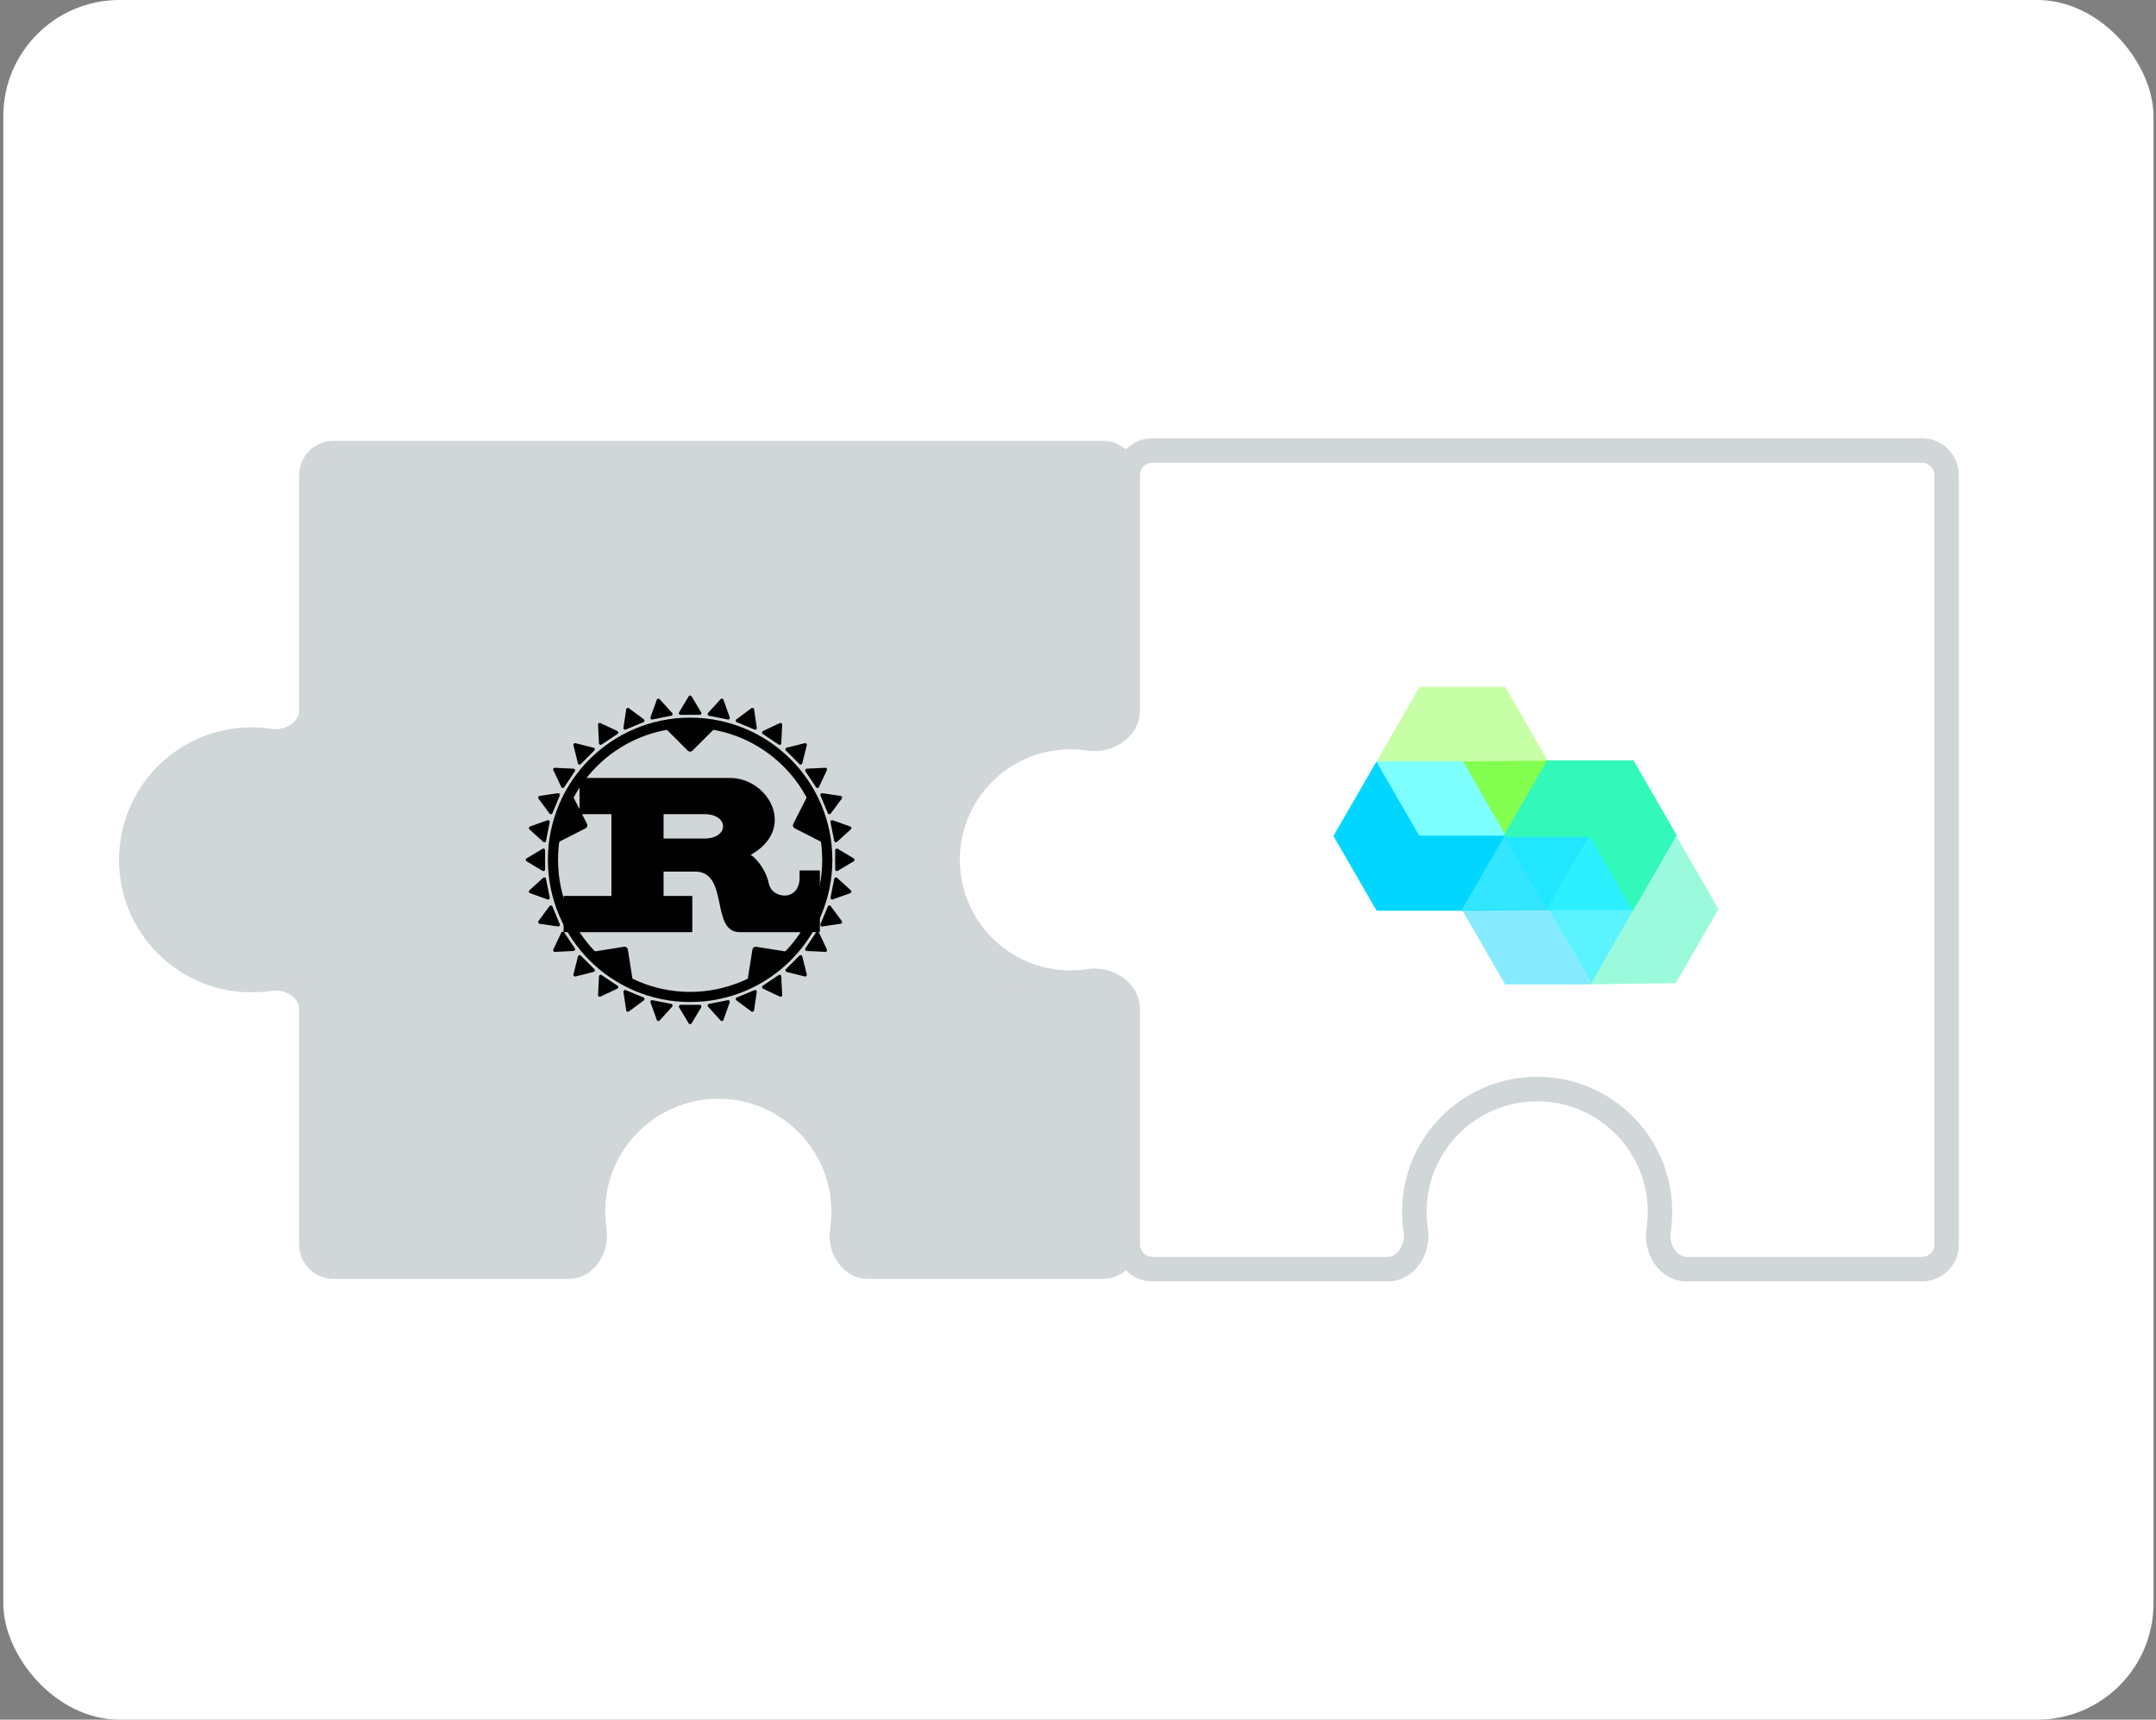 <svg width="371" height="296" viewBox="0 0 371 296" fill="none" xmlns="http://www.w3.org/2000/svg">
<rect x="0" y="0" width="371" height="296" fill="#808080" stroke="none"/>
<rect x="0.568" width="370" height="296" rx="20" fill="white"/>
<path fill-rule="evenodd" clip-rule="evenodd" d="M144.492 211.822C144.009 214.97 146.132 218.453 149.316 218.453L189.831 218.453C192.166 218.453 194.059 216.56 194.059 214.225L194.059 81.774C194.059 79.44 192.166 77.547 189.831 77.547L57.38 77.547C55.046 77.547 53.153 79.44 53.153 81.774L53.153 122.286C53.153 125.471 49.67 127.594 46.522 127.11C45.468 126.948 44.387 126.864 43.288 126.864C31.615 126.864 22.152 136.327 22.152 148C22.152 159.673 31.614 169.136 43.288 169.136C44.387 169.136 45.468 169.052 46.522 168.89C49.67 168.407 53.153 170.529 53.153 173.714L53.153 214.225C53.153 216.56 55.046 218.453 57.38 218.453L97.888 218.453C101.073 218.453 103.195 214.97 102.712 211.822C102.55 210.768 102.466 209.689 102.466 208.589C102.466 196.916 111.929 187.454 123.602 187.454C135.275 187.454 144.738 196.916 144.738 208.589C144.738 209.689 144.654 210.768 144.492 211.822Z" fill="#D1D6D9"/>
<path d="M102.712 211.822L104.363 211.569L102.712 211.822ZM46.522 168.89L46.776 170.541L46.522 168.89ZM46.522 127.11L46.776 125.459L46.522 127.11ZM144.492 211.822L146.143 212.076L144.492 211.822ZM189.831 220.123L149.316 220.123L149.316 216.782L189.831 216.782L189.831 220.123ZM195.729 81.774L195.729 214.225L192.388 214.225L192.388 81.774L195.729 81.774ZM57.38 75.877L189.831 75.877L189.831 79.217L57.38 79.217L57.38 75.877ZM51.483 122.286L51.483 81.774L54.823 81.774L54.823 122.286L51.483 122.286ZM43.288 125.194C44.472 125.194 45.638 125.284 46.776 125.459L46.269 128.761C45.298 128.612 44.302 128.534 43.288 128.534L43.288 125.194ZM20.482 148C20.482 135.405 30.692 125.194 43.288 125.194L43.288 128.534C32.537 128.534 23.822 137.249 23.822 148L20.482 148ZM43.288 170.806C30.692 170.806 20.482 160.595 20.482 148L23.822 148C23.822 158.751 32.537 167.466 43.288 167.466L43.288 170.806ZM46.776 170.541C45.638 170.716 44.472 170.806 43.288 170.806L43.288 167.466C44.302 167.466 45.298 167.388 46.269 167.239L46.776 170.541ZM51.483 214.225L51.483 173.714L54.823 173.714L54.823 214.225L51.483 214.225ZM97.888 220.123L57.38 220.123L57.38 216.782L97.888 216.782L97.888 220.123ZM104.137 208.589C104.137 209.604 104.214 210.598 104.363 211.569L101.061 212.076C100.887 210.938 100.796 209.774 100.796 208.589L104.137 208.589ZM123.602 189.124C112.852 189.124 104.137 197.839 104.137 208.589L100.796 208.589C100.796 195.994 111.007 185.783 123.602 185.783L123.602 189.124ZM143.068 208.589C143.068 197.839 134.353 189.124 123.602 189.124L123.602 185.783C136.198 185.783 146.408 195.994 146.408 208.589L143.068 208.589ZM142.841 211.569C142.99 210.598 143.068 209.604 143.068 208.589L146.408 208.589C146.408 209.774 146.318 210.938 146.143 212.076L142.841 211.569ZM97.888 216.782C98.817 216.782 99.672 216.284 100.299 215.372C100.935 214.446 101.236 213.215 101.061 212.076L104.363 211.569C104.671 213.577 104.153 215.661 103.052 217.263C101.942 218.88 100.143 220.123 97.888 220.123L97.888 216.782ZM54.823 214.225C54.823 215.638 55.968 216.782 57.38 216.782L57.38 220.123C54.123 220.123 51.483 217.483 51.483 214.225L54.823 214.225ZM46.269 167.239C48.277 166.931 50.361 167.449 51.964 168.55C53.58 169.66 54.823 171.458 54.823 173.714L51.483 173.714C51.483 172.784 50.984 171.93 50.072 171.303C49.146 170.667 47.915 170.366 46.776 170.541L46.269 167.239ZM54.823 122.286C54.823 124.542 53.58 126.34 51.964 127.45C50.361 128.551 48.277 129.069 46.269 128.761L46.776 125.459C47.915 125.634 49.146 125.333 50.072 124.697C50.984 124.07 51.483 123.216 51.483 122.286L54.823 122.286ZM57.38 79.217C55.968 79.217 54.823 80.362 54.823 81.774L51.483 81.774C51.483 78.517 54.123 75.877 57.38 75.877L57.38 79.217ZM192.388 81.774C192.388 80.362 191.244 79.217 189.831 79.217L189.831 75.877C193.088 75.877 195.729 78.517 195.729 81.774L192.388 81.774ZM149.316 220.123C147.061 220.123 145.262 218.88 144.152 217.263C143.052 215.661 142.533 213.577 142.841 211.569L146.143 212.076C145.968 213.215 146.27 214.446 146.906 215.372C147.532 216.284 148.387 216.782 149.316 216.782L149.316 220.123ZM189.831 216.782C191.244 216.782 192.388 215.638 192.388 214.225L195.729 214.225C195.729 217.483 193.088 220.123 189.831 220.123L189.831 216.782Z" fill="#D1D6D9"/>
<path d="M114.09 140.041H121.226C125.617 140.041 125.617 144.432 121.226 144.432H114.09V140.041ZM97.074 160.35H119.03V154.312H114.09V149.921H119.579C125.617 149.921 122.324 160.35 127.264 160.35H140.987V149.921H137.693V151.019C137.693 155.41 132.753 154.861 132.204 152.117C131.655 149.372 129.46 147.177 128.911 147.177C137.144 142.785 132.204 134.003 125.617 134.003H99.819V140.041H105.308V154.312H97.074V160.35Z" fill="black" stroke="black" stroke-width="0.194" stroke-linejoin="round"/>
<path d="M118.755 171.603C131.791 171.603 142.358 161.035 142.358 148C142.358 134.964 131.791 124.397 118.755 124.397C105.72 124.397 95.152 134.964 95.152 148C95.152 161.035 105.72 171.603 118.755 171.603Z" stroke="black" stroke-width="1.746"/>
<path d="M144.004 149.646L146.748 148L144.004 146.353V149.646Z" fill="black" stroke="black" stroke-width="0.582" stroke-linejoin="round"/>
<path d="M143.199 154.541L146.212 153.461L143.842 151.311L143.199 154.541Z" fill="black" stroke="black" stroke-width="0.582" stroke-linejoin="round"/>
<path d="M141.455 159.184L144.62 158.713L142.715 156.141L141.455 159.184Z" fill="black" stroke="black" stroke-width="0.582" stroke-linejoin="round"/>
<path d="M138.832 163.397L142.029 163.553L140.662 160.659L138.832 163.397Z" fill="black" stroke="black" stroke-width="0.582" stroke-linejoin="round"/>
<path d="M135.445 167.019L138.55 167.795L137.773 164.69L135.445 167.019Z" fill="black" stroke="black" stroke-width="0.582" stroke-linejoin="round"/>
<path d="M131.414 169.909L134.308 171.276L134.152 168.079L131.414 169.909Z" fill="black" stroke="black" stroke-width="0.582" stroke-linejoin="round"/>
<path d="M126.895 171.958L129.466 173.863L129.938 170.697L126.895 171.958Z" fill="black" stroke="black" stroke-width="0.582" stroke-linejoin="round"/>
<path d="M122.065 173.086L124.215 175.456L125.295 172.443L122.065 173.086Z" fill="black" stroke="black" stroke-width="0.582" stroke-linejoin="round"/>
<path d="M117.111 173.25L118.758 175.994L120.404 173.25H117.111Z" fill="black" stroke="black" stroke-width="0.582" stroke-linejoin="round"/>
<path d="M112.213 172.443L113.293 175.456L115.443 173.085L112.213 172.443Z" fill="black" stroke="black" stroke-width="0.582" stroke-linejoin="round"/>
<path d="M107.571 170.697L108.042 173.863L110.613 171.958L107.571 170.697Z" fill="black" stroke="black" stroke-width="0.582" stroke-linejoin="round"/>
<path d="M103.361 168.079L103.206 171.276L106.1 169.909L103.361 168.079Z" fill="black" stroke="black" stroke-width="0.582" stroke-linejoin="round"/>
<path d="M99.738 164.69L98.961 167.795L102.066 167.018L99.738 164.69Z" fill="black" stroke="black" stroke-width="0.582" stroke-linejoin="round"/>
<path d="M96.846 160.659L95.479 163.553L98.676 163.397L96.846 160.659Z" fill="black" stroke="black" stroke-width="0.582" stroke-linejoin="round"/>
<path d="M94.796 156.141L92.891 158.713L96.057 159.184L94.796 156.141Z" fill="black" stroke="black" stroke-width="0.582" stroke-linejoin="round"/>
<path d="M93.668 151.311L91.297 153.461L94.311 154.541L93.668 151.311Z" fill="black" stroke="black" stroke-width="0.582" stroke-linejoin="round"/>
<path d="M93.506 146.353L90.761 148L93.506 149.647V146.353Z" fill="black" stroke="black" stroke-width="0.582" stroke-linejoin="round"/>
<path d="M94.314 141.459L91.301 142.538L93.672 144.689L94.314 141.459Z" fill="black" stroke="black" stroke-width="0.582" stroke-linejoin="round"/>
<path d="M96.059 136.816L92.893 137.287L94.799 139.859L96.059 136.816Z" fill="black" stroke="black" stroke-width="0.582" stroke-linejoin="round"/>
<path d="M98.675 132.603L95.479 132.447L96.846 135.341L98.675 132.603Z" fill="black" stroke="black" stroke-width="0.582" stroke-linejoin="round"/>
<path d="M102.063 128.981L98.958 128.205L99.734 131.31L102.063 128.981Z" fill="black" stroke="black" stroke-width="0.582" stroke-linejoin="round"/>
<path d="M106.096 126.091L103.202 124.723L103.357 127.92L106.096 126.091Z" fill="black" stroke="black" stroke-width="0.582" stroke-linejoin="round"/>
<path d="M110.613 124.042L108.041 122.137L107.57 125.302L110.613 124.042Z" fill="black" stroke="black" stroke-width="0.582" stroke-linejoin="round"/>
<path d="M115.445 122.914L113.294 120.544L112.215 123.557L115.445 122.914Z" fill="black" stroke="black" stroke-width="0.582" stroke-linejoin="round"/>
<path d="M120.403 122.75L118.756 120.006L117.109 122.75H120.403Z" fill="black" stroke="black" stroke-width="0.582" stroke-linejoin="round"/>
<path d="M125.295 123.557L124.215 120.544L122.064 122.914L125.295 123.557Z" fill="black" stroke="black" stroke-width="0.582" stroke-linejoin="round"/>
<path d="M129.941 125.302L129.47 122.137L126.898 124.042L129.941 125.302Z" fill="black" stroke="black" stroke-width="0.582" stroke-linejoin="round"/>
<path d="M134.152 127.92L134.308 124.724L131.414 126.091L134.152 127.92Z" fill="black" stroke="black" stroke-width="0.582" stroke-linejoin="round"/>
<path d="M137.772 131.31L138.548 128.205L135.443 128.981L137.772 131.31Z" fill="black" stroke="black" stroke-width="0.582" stroke-linejoin="round"/>
<path d="M140.664 135.341L142.031 132.447L138.834 132.603L140.664 135.341Z" fill="black" stroke="black" stroke-width="0.582" stroke-linejoin="round"/>
<path d="M142.715 139.859L144.621 137.287L141.455 136.816L142.715 139.859Z" fill="black" stroke="black" stroke-width="0.582" stroke-linejoin="round"/>
<path d="M143.838 144.689L146.208 142.538L143.195 141.459L143.838 144.689Z" fill="black" stroke="black" stroke-width="0.582" stroke-linejoin="round"/>
<path d="M114.912 124.946L118.754 128.788L122.597 124.946H114.912Z" fill="black" stroke="black" stroke-width="1.164" stroke-linejoin="round"/>
<path d="M139.494 137.222L137.027 142.063L141.869 144.53L139.494 137.222Z" fill="black" stroke="black" stroke-width="1.164" stroke-linejoin="round"/>
<path d="M135.414 164.393L130.047 163.543L129.197 168.91L135.414 164.393Z" fill="black" stroke="black" stroke-width="1.164" stroke-linejoin="round"/>
<path d="M108.314 168.91L107.464 163.543L102.097 164.393L108.314 168.91Z" fill="black" stroke="black" stroke-width="1.164" stroke-linejoin="round"/>
<path d="M95.643 144.53L100.484 142.063L98.017 137.222L95.643 144.53Z" fill="black" stroke="black" stroke-width="1.164" stroke-linejoin="round"/>
<path fill-rule="evenodd" clip-rule="evenodd" d="M194.061 81.774C194.061 79.44 195.954 77.547 198.288 77.547L330.74 77.547C333.074 77.547 334.967 79.44 334.967 81.774L334.967 214.226C334.967 216.56 333.074 218.453 330.74 218.453L290.224 218.453C287.04 218.453 284.917 214.97 285.4 211.822C285.562 210.768 285.646 209.689 285.646 208.589C285.646 196.916 276.183 187.453 264.51 187.453C252.837 187.453 243.374 196.916 243.374 208.589C243.374 209.689 243.458 210.768 243.62 211.822C244.103 214.97 241.98 218.453 238.796 218.453L198.288 218.453C195.954 218.453 194.061 216.56 194.061 214.226L194.061 173.714C194.061 170.529 190.578 168.407 187.43 168.89C186.376 169.052 185.296 169.136 184.196 169.136C172.523 169.136 163.06 159.673 163.06 148C163.06 136.327 172.523 126.864 184.196 126.864C185.296 126.864 186.376 126.948 187.43 127.11C190.578 127.593 194.061 125.471 194.061 122.286L194.061 81.774Z" fill="white"/>
<path d="M187.43 168.89L187.751 170.976L187.43 168.89ZM198.288 218.453L198.288 216.343L198.288 218.453ZM243.62 211.822L245.705 211.502L243.62 211.822ZM238.796 218.453L238.796 220.563L238.796 218.453ZM187.43 127.11L187.751 125.024L187.43 127.11ZM330.74 75.437L198.288 75.437L198.288 79.657L330.74 79.657L330.74 75.437ZM337.077 214.226L337.077 81.774L332.857 81.774L332.857 214.226L337.077 214.226ZM290.224 220.563L330.74 220.563L330.74 216.343L290.224 216.343L290.224 220.563ZM283.536 208.589C283.536 209.581 283.46 210.554 283.314 211.502L287.486 212.142C287.664 210.983 287.756 209.796 287.756 208.589L283.536 208.589ZM264.51 189.564C275.018 189.564 283.536 198.082 283.536 208.589L287.756 208.589C287.756 195.751 277.348 185.343 264.51 185.343L264.51 189.564ZM245.484 208.589C245.484 198.082 254.002 189.564 264.51 189.564L264.51 185.343C251.672 185.343 241.264 195.751 241.264 208.589L245.484 208.589ZM245.705 211.502C245.56 210.554 245.484 209.581 245.484 208.589L241.264 208.589C241.264 209.796 241.356 210.983 241.534 212.142L245.705 211.502ZM198.288 220.563L238.796 220.563L238.796 216.343L198.288 216.343L198.288 220.563ZM191.951 173.714L191.951 214.226L196.171 214.226L196.171 173.714L191.951 173.714ZM184.196 171.246C185.403 171.246 186.59 171.154 187.751 170.976L187.11 166.804C186.161 166.95 185.188 167.026 184.196 167.026L184.196 171.246ZM160.95 148C160.95 160.838 171.357 171.246 184.196 171.246L184.196 167.026C173.688 167.026 165.17 158.508 165.17 148L160.95 148ZM184.196 124.754C171.357 124.754 160.95 135.162 160.95 148L165.17 148C165.17 137.492 173.688 128.974 184.196 128.974L184.196 124.754ZM187.751 125.024C186.59 124.846 185.403 124.754 184.196 124.754L184.196 128.974C185.188 128.974 186.161 129.05 187.11 129.196L187.751 125.024ZM191.951 81.774L191.951 122.286L196.171 122.286L196.171 81.774L191.951 81.774ZM196.171 173.714C196.171 171.284 194.83 169.361 193.121 168.187C191.429 167.025 189.233 166.478 187.11 166.804L187.751 170.976C188.776 170.818 189.894 171.091 190.731 171.666C191.551 172.229 191.951 172.959 191.951 173.714L196.171 173.714ZM198.288 216.343C197.119 216.343 196.171 215.395 196.171 214.226L191.951 214.226C191.951 217.726 194.788 220.563 198.288 220.563L198.288 216.343ZM290.224 216.343C289.469 216.343 288.739 215.943 288.176 215.123C287.601 214.286 287.328 213.167 287.486 212.142L283.314 211.502C282.989 213.625 283.536 215.821 284.697 217.513C285.871 219.221 287.794 220.563 290.224 220.563L290.224 216.343ZM241.534 212.142C241.691 213.167 241.419 214.286 240.844 215.123C240.281 215.943 239.551 216.343 238.796 216.343L238.796 220.563C241.226 220.563 243.149 219.221 244.323 217.513C245.484 215.821 246.031 213.625 245.705 211.502L241.534 212.142ZM187.11 129.196C189.233 129.522 191.429 128.975 193.121 127.813C194.83 126.639 196.171 124.716 196.171 122.286L191.951 122.286C191.951 123.041 191.551 123.771 190.731 124.334C189.894 124.909 188.776 125.182 187.751 125.024L187.11 129.196ZM332.857 214.226C332.857 215.395 331.909 216.343 330.74 216.343L330.74 220.563C334.24 220.563 337.077 217.726 337.077 214.226L332.857 214.226ZM198.288 75.437C194.788 75.437 191.951 78.274 191.951 81.774L196.171 81.774C196.171 80.605 197.119 79.657 198.288 79.657L198.288 75.437ZM330.74 79.657C331.909 79.657 332.857 80.605 332.857 81.774L337.077 81.774C337.077 78.274 334.24 75.437 330.74 75.437L330.74 79.657Z" fill="#D1D6D9"/>
<path d="M266.281 131.036L258.969 143.727H258.92L251.682 131.16L266.281 131.036Z" fill="#83FF50" stroke="#83FF50" stroke-width="0.248" stroke-miterlimit="5.333"/>
<mask id="mask0_1646_811" style="mask-type:luminance" maskUnits="userSpaceOnUse" x="232" y="116" width="40" height="18">
<path d="M271.275 133.32H232.012V116.043H271.275V133.32Z" fill="white"/>
</mask>
<g mask="url(#mask0_1646_811)">
<g opacity="0.83">
<path d="M266.356 130.965L266.331 131.014H266.306V131.039L251.682 131.163V131.138H237.033L236.934 130.965L244.295 118.224H259.019L266.356 130.965Z" fill="#96FF5B" fill-opacity="0.647"/>
</g>
</g>
<path d="M266.321 131.017L259.009 143.708H258.984L266.297 131.017H266.321Z" fill="white"/>
<path d="M259.016 143.892L258.991 143.941L251.654 156.632H236.956L229.594 143.892L236.956 131.151H237.03L244.268 143.718H258.917L259.016 143.892Z" fill="#00D6FF" stroke="#00D6FF" stroke-width="0.248" stroke-miterlimit="5.333"/>
<path d="M258.911 143.717H244.286L237.023 131.149H251.673L258.911 143.717Z" fill="#7DFFFF" stroke="#7DFFFF" stroke-width="0.248" stroke-miterlimit="5.333"/>
<path d="M266.39 156.318L266.514 156.516H266.29L260.713 156.566L251.666 156.64L259.003 143.949H273.553L266.39 156.318Z" fill="#32E6FF" stroke="#32E6FF" stroke-width="0.248" stroke-miterlimit="5.333"/>
<mask id="mask1_1646_811" style="mask-type:luminance" maskUnits="userSpaceOnUse" x="247" y="139" width="31" height="35">
<path d="M277.624 173.698H247.904V139.69H277.624V173.698Z" fill="white"/>
</mask>
<g mask="url(#mask1_1646_811)">
<g opacity="0.86">
<path d="M273.92 169.069L273.697 169.441H258.999L251.637 156.7L251.662 156.651L258.999 143.96H259.023L251.686 156.626L260.734 156.552L266.336 156.502H266.559L273.772 169.069H273.92Z" fill="#00D5FF" fill-opacity="0.545"/>
</g>
</g>
<path d="M266.394 156.318L266.518 156.516H266.295L259.057 143.949H273.557L266.394 156.318Z" fill="#20E6FF" stroke="#20E6FF" stroke-width="0.248" stroke-miterlimit="5.333"/>
<path d="M280.939 156.516H266.513L266.389 156.318L273.527 143.949H273.676L280.939 156.516Z" fill="#2AF0FF" stroke="#2AF0FF" stroke-width="0.248" stroke-miterlimit="5.333"/>
<mask id="mask2_1646_811" style="mask-type:luminance" maskUnits="userSpaceOnUse" x="264" y="154" width="20" height="18">
<path d="M283.493 171.17H264.109V154.439H283.493V171.17Z" fill="white"/>
</mask>
<g mask="url(#mask2_1646_811)">
<g opacity="0.95">
<path d="M281.057 156.691L273.918 169.059H273.769L266.531 156.517H280.957L281.057 156.691Z" fill="#29EFFF" fill-opacity="0.8"/>
</g>
</g>
<path d="M288.376 143.769L281.014 156.509H280.939L273.702 143.942H259.052L258.953 143.769L258.978 143.719L266.29 131.028V131.003H281.014L288.252 143.545L288.376 143.769Z" fill="#32F8B9" stroke="#32F8B9" stroke-width="0.248" stroke-miterlimit="5.333"/>
<mask id="mask3_1646_811" style="mask-type:luminance" maskUnits="userSpaceOnUse" x="269" y="139" width="31" height="35">
<path d="M299.413 173.696H269.99V139.465H299.413V173.696Z" fill="white"/>
</mask>
<g mask="url(#mask3_1646_811)">
<g opacity="0.85">
<path d="M295.715 156.495L288.353 169.236L273.654 169.434L280.942 156.867L280.843 156.694H280.917L288.279 143.953L288.155 143.755H288.378L295.715 156.495Z" fill="#32F6B8" fill-opacity="0.565"/>
</g>
</g>
</svg>
